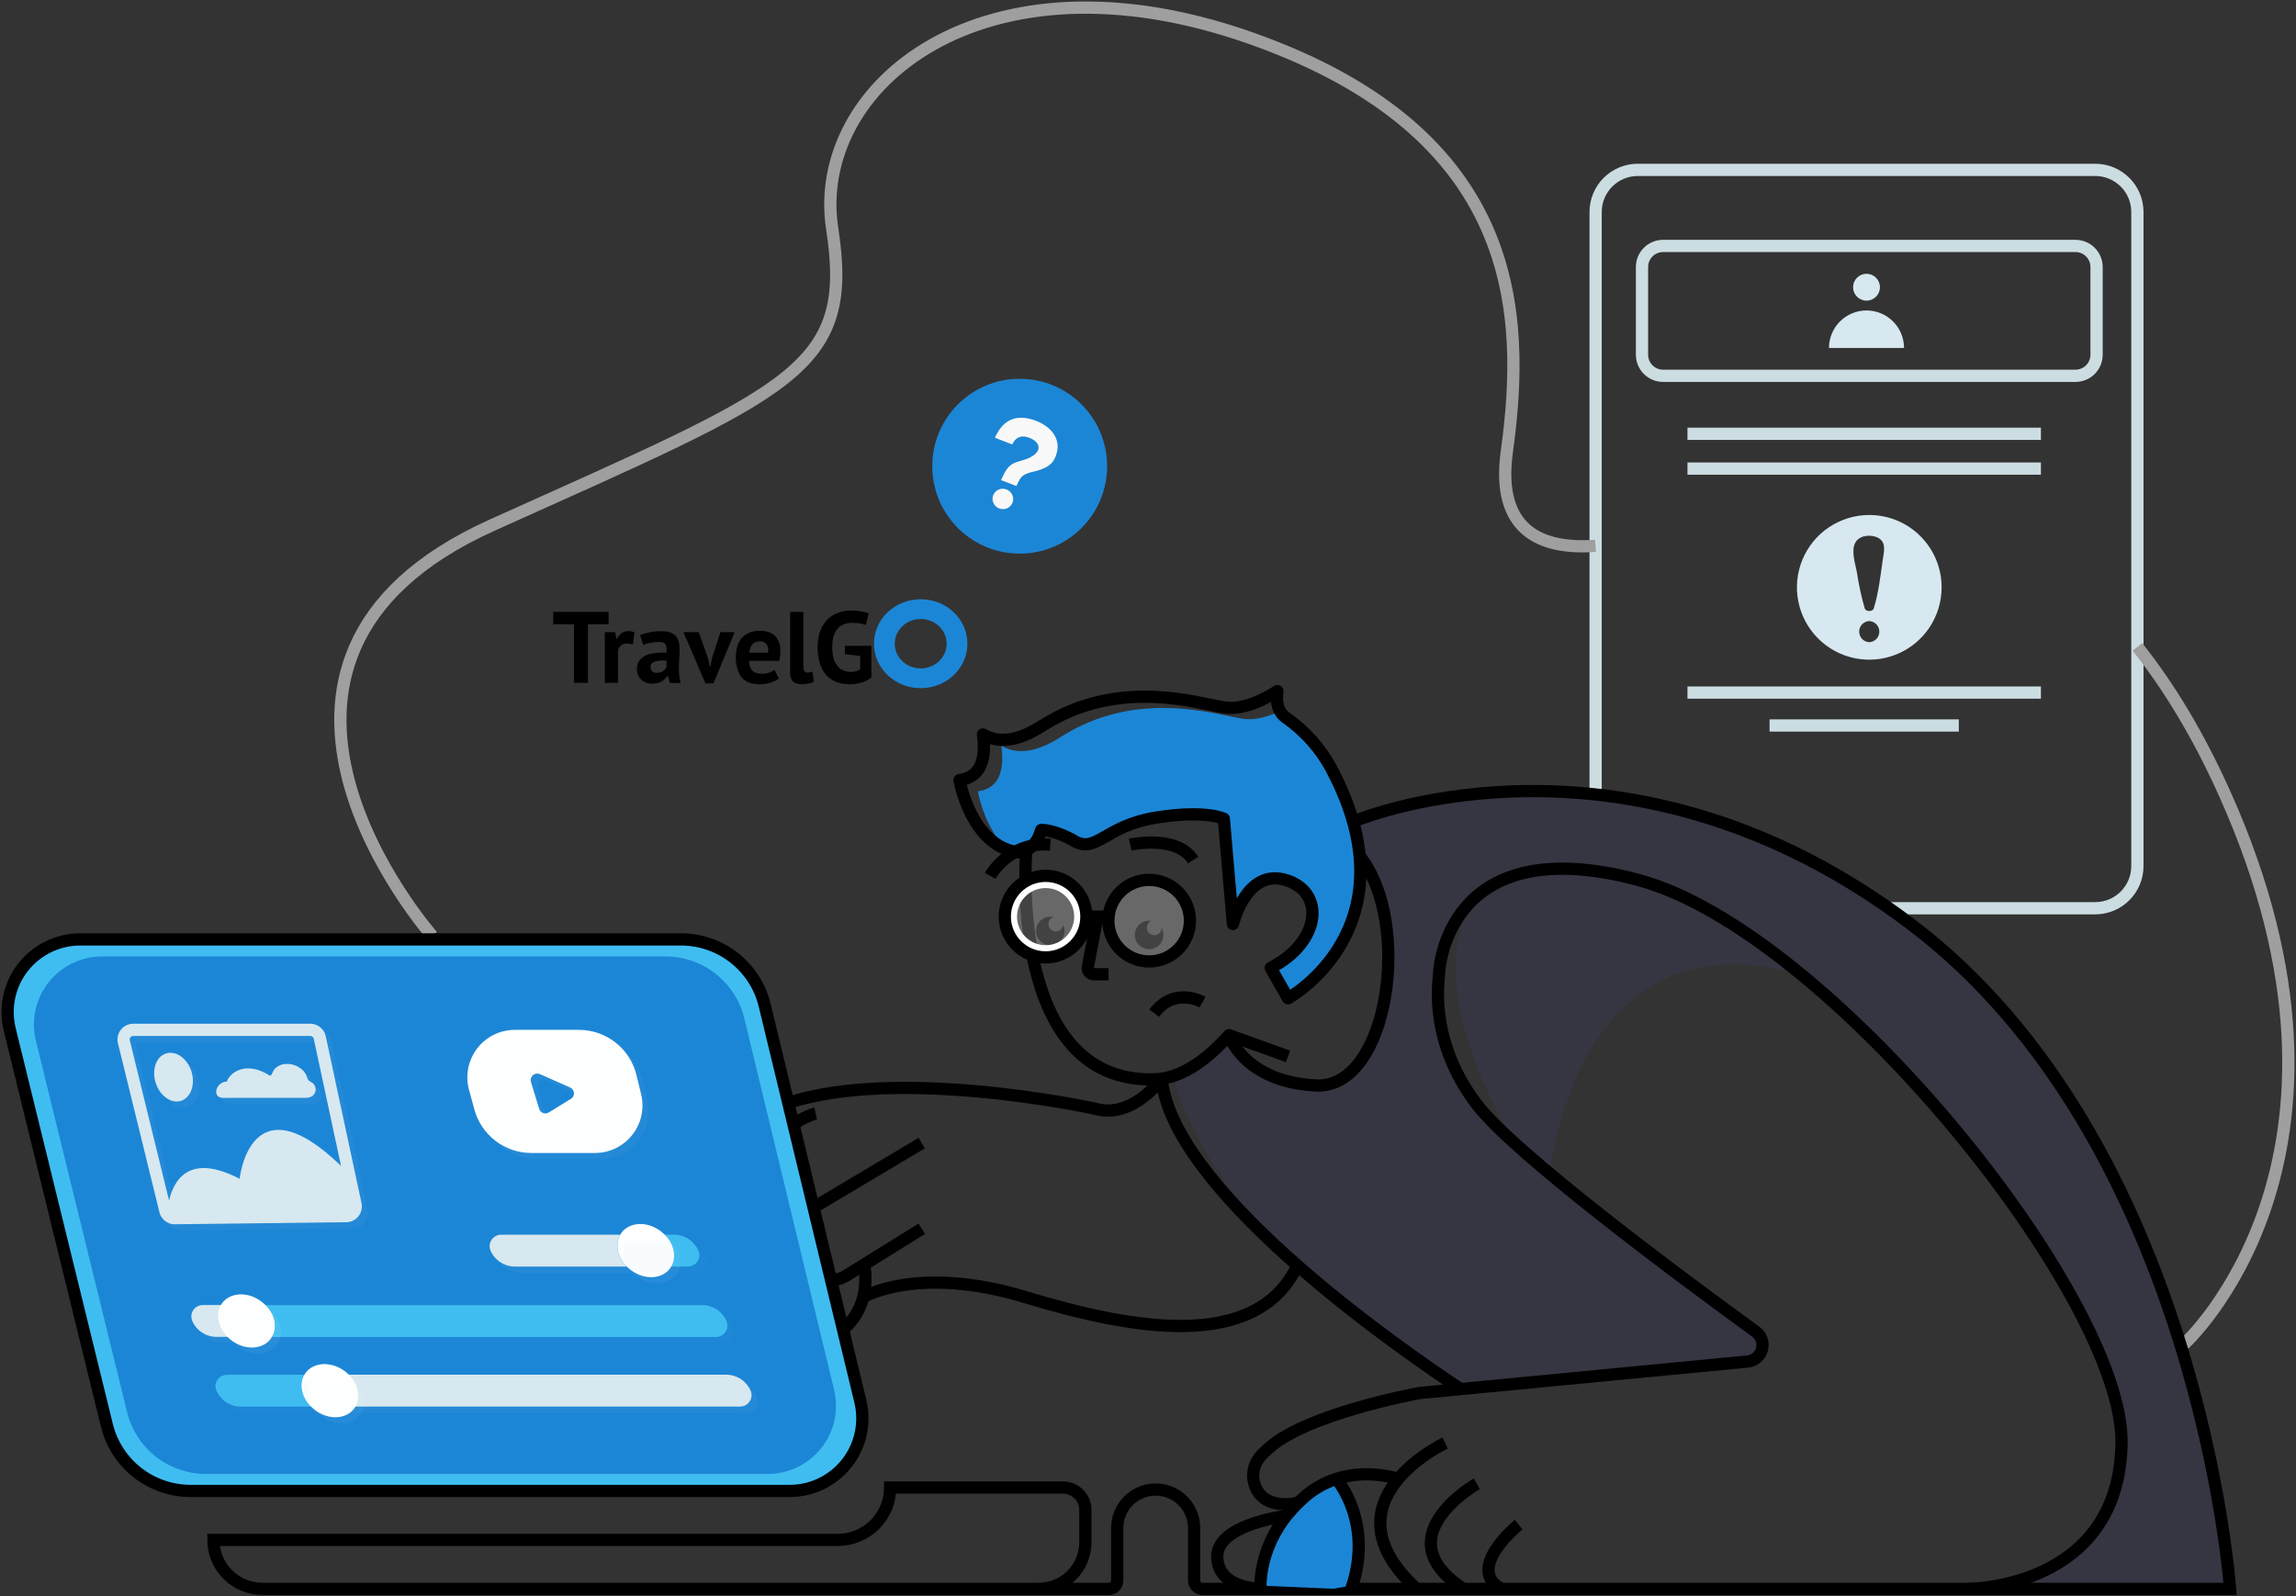 <svg width="906" height="630" viewBox="0 0 906 630" fill="none" xmlns="http://www.w3.org/2000/svg">
<rect x="0" y="0" width="906" height="630" fill="#333333" stroke="none"/>
<path fill-rule="evenodd" clip-rule="evenodd" d="M363.307 271.58C373.49 271.58 381.745 263.724 381.745 254.033C381.745 244.343 373.49 236.487 363.307 236.487C353.124 236.487 344.87 244.343 344.87 254.033C344.87 263.724 353.124 271.58 363.307 271.58ZM363.307 263.782C368.964 263.782 373.55 259.417 373.55 254.033C373.55 248.649 368.964 244.285 363.307 244.285C357.65 244.285 353.064 248.649 353.064 254.033C353.064 259.417 357.65 263.782 363.307 263.782Z" fill="#1C86D6"/>
<path d="M240.15 246.367H231.99V269.487H226.51V246.367H218.31V241.487H240.15V246.367ZM249.705 254.367C248.879 254.073 248.132 253.927 247.465 253.927C246.532 253.927 245.745 254.18 245.105 254.687C244.492 255.167 244.079 255.793 243.865 256.567V269.487H238.665V249.487H242.705L243.305 252.127H243.465C243.919 251.14 244.532 250.38 245.305 249.847C246.079 249.313 246.985 249.047 248.025 249.047C248.719 249.047 249.505 249.193 250.385 249.487L249.705 254.367ZM252.569 250.647C253.635 250.167 254.902 249.793 256.369 249.527C257.835 249.233 259.369 249.087 260.969 249.087C262.355 249.087 263.515 249.26 264.449 249.607C265.382 249.927 266.115 250.393 266.649 251.007C267.209 251.62 267.595 252.353 267.809 253.207C268.049 254.06 268.169 255.02 268.169 256.087C268.169 257.26 268.129 258.447 268.049 259.647C267.969 260.82 267.915 261.98 267.889 263.127C267.889 264.273 267.929 265.393 268.009 266.487C268.089 267.553 268.289 268.567 268.609 269.527H264.369L263.529 266.767H263.329C262.795 267.593 262.049 268.313 261.089 268.927C260.155 269.513 258.942 269.807 257.449 269.807C256.515 269.807 255.675 269.673 254.929 269.407C254.182 269.113 253.542 268.713 253.009 268.207C252.475 267.673 252.062 267.06 251.769 266.367C251.475 265.647 251.329 264.847 251.329 263.967C251.329 262.74 251.595 261.713 252.129 260.887C252.689 260.033 253.475 259.353 254.489 258.847C255.529 258.313 256.755 257.953 258.169 257.767C259.609 257.553 261.209 257.487 262.969 257.567C263.155 256.073 263.049 255.007 262.649 254.367C262.249 253.7 261.355 253.367 259.969 253.367C258.929 253.367 257.822 253.473 256.649 253.687C255.502 253.9 254.555 254.18 253.809 254.527L252.569 250.647ZM259.169 265.527C260.209 265.527 261.035 265.3 261.649 264.847C262.262 264.367 262.715 263.86 263.009 263.327V260.727C262.182 260.647 261.382 260.633 260.609 260.687C259.862 260.74 259.195 260.86 258.609 261.047C258.022 261.233 257.555 261.5 257.209 261.847C256.862 262.193 256.689 262.633 256.689 263.167C256.689 263.913 256.902 264.5 257.329 264.927C257.782 265.327 258.395 265.527 259.169 265.527ZM279.452 259.967L280.132 263.047H280.332L280.892 259.887L284.292 249.487H289.892L281.532 269.687H278.372L269.692 249.487H275.732L279.452 259.967ZM307.322 267.767C306.522 268.407 305.428 268.953 304.042 269.407C302.682 269.833 301.228 270.047 299.682 270.047C296.455 270.047 294.095 269.113 292.602 267.247C291.108 265.353 290.362 262.767 290.362 259.487C290.362 255.967 291.202 253.327 292.882 251.567C294.562 249.807 296.922 248.927 299.962 248.927C300.975 248.927 301.962 249.06 302.922 249.327C303.882 249.593 304.735 250.033 305.482 250.647C306.228 251.26 306.828 252.087 307.282 253.127C307.735 254.167 307.962 255.46 307.962 257.007C307.962 257.567 307.922 258.167 307.842 258.807C307.788 259.447 307.695 260.113 307.562 260.807H295.562C295.642 262.487 296.068 263.753 296.842 264.607C297.642 265.46 298.922 265.887 300.682 265.887C301.775 265.887 302.748 265.727 303.602 265.407C304.482 265.06 305.148 264.713 305.602 264.367L307.322 267.767ZM299.882 253.087C298.522 253.087 297.508 253.5 296.842 254.327C296.202 255.127 295.815 256.207 295.682 257.567H303.122C303.228 256.127 303.002 255.02 302.442 254.247C301.908 253.473 301.055 253.087 299.882 253.087ZM316.994 262.767C316.994 263.7 317.114 264.38 317.354 264.807C317.594 265.233 317.981 265.447 318.514 265.447C318.834 265.447 319.141 265.42 319.434 265.367C319.754 265.313 320.141 265.193 320.594 265.007L321.154 269.087C320.727 269.3 320.074 269.513 319.194 269.727C318.314 269.94 317.407 270.047 316.474 270.047C314.954 270.047 313.794 269.7 312.994 269.007C312.194 268.287 311.794 267.113 311.794 265.487V241.487H316.994V262.767ZM333.392 254.887H343.832V267.367C342.712 268.3 341.365 268.98 339.792 269.407C338.245 269.833 336.712 270.047 335.192 270.047C333.405 270.047 331.738 269.767 330.192 269.207C328.672 268.647 327.352 267.78 326.232 266.607C325.112 265.407 324.232 263.887 323.592 262.047C322.952 260.207 322.632 258.02 322.632 255.487C322.632 252.847 323.005 250.607 323.752 248.767C324.525 246.9 325.525 245.393 326.752 244.247C328.005 243.073 329.405 242.233 330.952 241.727C332.498 241.193 334.072 240.927 335.672 240.927C337.272 240.927 338.672 241.047 339.872 241.287C341.098 241.527 342.072 241.78 342.792 242.047L341.672 246.647C341.005 246.38 340.258 246.18 339.432 246.047C338.605 245.887 337.552 245.807 336.272 245.807C335.125 245.807 334.072 245.98 333.112 246.327C332.152 246.673 331.312 247.247 330.592 248.047C329.898 248.82 329.352 249.82 328.952 251.047C328.578 252.273 328.392 253.767 328.392 255.527C328.392 257.207 328.578 258.66 328.952 259.887C329.325 261.087 329.845 262.087 330.512 262.887C331.178 263.66 331.952 264.233 332.832 264.607C333.738 264.98 334.698 265.167 335.712 265.167C336.405 265.167 337.085 265.087 337.752 264.927C338.418 264.74 338.978 264.473 339.432 264.127V258.847L333.392 258.207V254.887Z" fill="black"/>
<path d="M826.772 67.039H646.272C637.082 67.039 629.632 74.489 629.632 83.679V341.789C629.632 350.979 637.082 358.429 646.272 358.429H826.772C835.962 358.429 843.412 350.979 843.412 341.789V83.679C843.412 74.489 835.962 67.039 826.772 67.039Z" stroke="#CCDDE2" stroke-width="4.83" stroke-miterlimit="10"/>
<path d="M818.984 97.059H656.254C651.659 97.059 647.934 100.784 647.934 105.379V139.989C647.934 144.584 651.659 148.309 656.254 148.309H818.984C823.579 148.309 827.304 144.584 827.304 139.989V105.379C827.304 100.784 823.579 97.059 818.984 97.059Z" stroke="#CCDDE2" stroke-width="4.83" stroke-miterlimit="10"/>
<path d="M736.523 118.649C739.45 118.649 741.823 116.276 741.823 113.349C741.823 110.422 739.45 108.049 736.523 108.049C733.596 108.049 731.223 110.422 731.223 113.349C731.223 116.276 733.596 118.649 736.523 118.649Z" fill="#D7E8F0"/>
<path d="M721.714 137.329C721.714 133.401 723.275 129.634 726.052 126.857C728.83 124.079 732.597 122.519 736.524 122.519C740.452 122.519 744.219 124.079 746.997 126.857C749.774 129.634 751.334 133.401 751.334 137.329H721.714Z" fill="#D7E8F0"/>
<path d="M737.602 203.24C731.956 203.242 726.437 204.917 721.743 208.055C717.05 211.193 713.392 215.653 711.232 220.87C709.073 226.087 708.51 231.827 709.613 237.365C710.716 242.902 713.435 247.988 717.428 251.98C721.421 255.972 726.509 258.691 732.047 259.792C737.585 260.893 743.325 260.326 748.541 258.164C753.757 256.003 758.216 252.344 761.352 247.649C764.489 242.954 766.162 237.435 766.162 231.789C766.162 228.039 765.424 224.326 763.989 220.862C762.554 217.397 760.45 214.248 757.798 211.597C755.145 208.946 751.997 206.843 748.532 205.409C745.067 203.975 741.352 203.238 737.602 203.24ZM737.602 253.449C736.53 253.396 735.52 252.933 734.779 252.156C734.039 251.379 733.628 250.347 733.628 249.274C733.628 248.2 734.039 247.168 734.779 246.391C735.52 245.614 736.53 245.151 737.602 245.099C738.674 245.151 739.685 245.614 740.425 246.391C741.165 247.168 741.579 248.2 741.579 249.274C741.579 250.347 741.165 251.379 740.425 252.156C739.685 252.933 738.674 253.396 737.602 253.449ZM742.873 221.339C741.993 227.529 741.253 234.03 739.403 240.05C738.963 241.5 736.243 241.5 735.803 240.05C734.5 235.524 733.498 230.916 732.803 226.259C732.233 222.869 730.253 217.379 732.143 214.089C733.813 211.089 738.513 210.789 741.243 212.329C744.593 214.219 743.273 218.259 742.873 221.339Z" fill="#D7E8F0"/>
<path d="M665.875 171.189H805.346" stroke="#CCDDE2" stroke-width="4.83" stroke-miterlimit="10"/>
<path d="M665.875 184.919H805.346" stroke="#CCDDE2" stroke-width="4.83" stroke-miterlimit="10"/>
<path d="M665.875 273.319H805.346" stroke="#CCDDE2" stroke-width="4.83" stroke-miterlimit="10"/>
<path d="M698.266 286.309H772.946" stroke="#CCDDE2" stroke-width="4.83" stroke-miterlimit="10"/>
<path d="M843.425 255.299C855.725 270.759 867.425 289.919 878.005 313.529C942.425 457.389 861.905 530.399 861.905 530.399" stroke="#9F9F9F" stroke-width="4.83" stroke-miterlimit="10"/>
<path d="M170.575 369.369C170.575 369.369 74.986 260.939 194.185 207.249C313.385 153.559 336.985 146.099 328.385 90.249C319.785 34.399 387.385 -22.471 493.695 15.11C600.005 52.69 602.135 123.509 594.595 178.259C590.315 209.469 608.025 216.969 629.595 215.399" stroke="#9F9F9F" stroke-width="4.83" stroke-miterlimit="10"/>
<path d="M836.684 577.189C836.442 583.175 834.892 589.035 832.144 594.359C832.036 594.624 831.909 594.881 831.764 595.129C826.944 603.788 820.201 611.226 812.054 616.869L811.764 617.069C804.41 621.988 796.138 625.373 787.444 627.019C787.444 627.099 787.444 627.019 787.444 627.019H879.984C879.984 627.019 867.604 450.469 753.824 364.569C643.714 281.449 540.624 321.509 534.084 324.189C536.11 329.909 537.016 335.966 536.754 342.029C536.754 342.029 545.034 346.339 546.414 361.769C547.794 377.199 550.674 420.099 522.984 428.179C522.984 428.179 498.124 427.569 491.554 418.029C484.984 408.489 483.404 410.429 480.824 412.849C478.824 414.679 466.754 421.219 461.184 424.219C461.888 424.253 462.587 424.35 463.274 424.509C463.274 424.509 466.464 451.429 505.494 493.619C506.817 495.012 508.065 496.474 509.234 497.999C515.128 503.152 521.751 508.412 529.104 513.779L573.644 546.369C574.649 547.224 575.841 547.83 577.124 548.139C579.616 548.767 582.221 548.791 584.724 548.209C589.904 547.209 625.274 543.599 648.164 541.319C648.684 541.319 649.234 541.219 649.744 541.159L652.744 540.869C653.224 540.869 653.744 540.769 654.164 540.739L656.864 540.479C658.184 540.349 659.374 540.219 660.474 540.129L663.474 539.839C666.124 539.579 667.694 539.419 667.824 539.419C673.277 539.264 678.713 538.736 684.094 537.839C689.244 536.839 693.944 535.229 695.164 532.559C695.395 531.996 695.481 531.384 695.414 530.779C695.138 529.08 694.429 527.482 693.354 526.139C688.654 519.829 677.734 514.419 676.934 514.029C676.912 514.021 676.887 514.021 676.864 514.029L676.644 513.869L611.644 463.369H611.574C611.574 463.369 621.364 358.929 710.574 384.629C710.574 384.629 710.994 384.919 711.764 385.559C715.244 388.239 726.194 397.119 742.294 413.709C742.714 414.159 743.164 414.609 743.614 415.089C745.324 416.829 747.004 418.639 748.674 420.409C759.974 432.489 773.344 447.879 788.094 467.069L788.194 467.169C805.094 489.169 817.274 509.329 825.194 527.169V527.229C833.764 546.619 837.374 563.229 836.664 576.479C836.687 576.715 836.693 576.952 836.684 577.189ZM567.614 397.679C564.974 367.249 579.784 356.229 580.614 355.619C559.554 393.719 598.614 452.119 599.984 454.379C598.864 453.439 570.254 428.099 567.614 397.679Z" fill="#353642"/>
<path d="M511.673 391.709C510.577 392.515 509.435 393.256 508.253 393.929L501.393 381.929C517.213 373.839 521.653 359.579 514.693 351.749C512.747 349.607 510.238 348.055 507.453 347.269C500.453 345.149 495.603 348.269 492.313 352.459C489.628 356.101 487.659 360.221 486.513 364.599L483.173 326.079L482.913 323.079C482.913 323.079 475.633 319.469 455.913 322.689C436.193 325.909 432.563 336.799 424.093 331.969C415.623 327.139 410.823 327.529 410.823 327.529C408.413 336.379 401.963 336.379 401.963 336.379C400.435 336.195 398.934 335.829 397.493 335.289C388.343 326.879 385.863 312.289 385.863 312.289C395.463 311.099 396.203 301.859 395.103 294.289C400.423 297.449 407.923 297.669 418.453 290.909C448.663 271.589 479.643 282.049 490.533 283.659C495.393 284.369 500.713 282.659 505.123 280.659C505.693 281.68 506.486 282.558 507.443 283.229C514.794 288.35 520.857 295.107 525.153 302.969C553.503 355.959 522.423 384.099 511.673 391.709Z" fill="#1C86D6"/>
<path d="M398.503 627.039H409.903C414.778 627.034 419.453 625.094 422.901 621.647C426.348 618.199 428.287 613.525 428.293 608.649V595.889C428.293 594.726 428.064 593.574 427.618 592.5C427.173 591.425 426.52 590.449 425.697 589.627C424.874 588.805 423.897 588.154 422.823 587.71C421.748 587.265 420.596 587.038 419.433 587.039H351.253C351.255 589.755 350.722 592.445 349.684 594.954C348.645 597.464 347.122 599.744 345.201 601.664C343.28 603.584 340.999 605.106 338.489 606.144C335.979 607.181 333.289 607.713 330.573 607.709H84.203C84.205 612.835 86.243 617.75 89.867 621.374C93.492 624.999 98.407 627.036 103.533 627.039H437.533C437.969 627.04 438.401 626.955 438.805 626.789C439.208 626.622 439.575 626.378 439.883 626.069C440.192 625.761 440.436 625.394 440.603 624.991C440.769 624.588 440.854 624.155 440.853 623.719V603.009C440.853 598.985 442.451 595.127 445.296 592.282C448.141 589.437 451.999 587.839 456.023 587.839C460.046 587.839 463.905 589.437 466.75 592.282C469.594 595.127 471.193 598.985 471.193 603.009V623.719C471.191 624.154 471.276 624.586 471.442 624.989C471.608 625.391 471.851 625.757 472.159 626.066C472.466 626.374 472.831 626.619 473.234 626.786C473.636 626.953 474.067 627.039 474.503 627.039H879.983C879.983 627.039 867.603 450.449 753.823 364.559C643.713 281.439 540.623 321.499 534.083 324.179L533.763 324.299" stroke="black" stroke-width="4.83" stroke-miterlimit="10"/>
<path d="M420.076 367.399C420.072 368.509 419.739 369.594 419.119 370.515C418.5 371.436 417.621 372.154 416.595 372.576C415.568 372.999 414.439 373.108 413.351 372.889C412.262 372.671 411.262 372.135 410.478 371.35C409.694 370.564 409.16 369.563 408.943 368.474C408.727 367.385 408.838 366.257 409.262 365.231C409.687 364.205 410.406 363.328 411.328 362.71C412.25 362.092 413.335 361.761 414.446 361.759C414.88 361.761 415.313 361.815 415.736 361.919C415.153 362.103 414.645 362.468 414.285 362.961C413.926 363.454 413.733 364.049 413.736 364.659C413.733 365.042 413.806 365.422 413.95 365.777C414.095 366.131 414.308 366.454 414.577 366.726C414.847 366.998 415.167 367.215 415.52 367.363C415.874 367.511 416.253 367.588 416.636 367.589C417.336 367.575 418.009 367.317 418.539 366.858C419.069 366.4 419.421 365.77 419.536 365.079C419.88 365.805 420.064 366.596 420.076 367.399Z" fill="black"/>
<path d="M459.085 368.969C459.087 370.085 458.758 371.177 458.14 372.106C457.521 373.034 456.641 373.759 455.611 374.187C454.58 374.616 453.446 374.729 452.351 374.512C451.256 374.296 450.251 373.759 449.461 372.971C448.671 372.183 448.133 371.178 447.914 370.083C447.696 368.989 447.807 367.854 448.234 366.823C448.66 365.792 449.383 364.911 450.311 364.291C451.239 363.67 452.329 363.339 453.445 363.339C453.715 363.337 453.983 363.368 454.245 363.429C453.746 363.659 453.324 364.027 453.028 364.49C452.732 364.952 452.575 365.49 452.575 366.039C452.541 366.808 452.813 367.56 453.333 368.128C453.852 368.696 454.576 369.035 455.345 369.069C456.114 369.104 456.866 368.831 457.434 368.312C458.002 367.792 458.341 367.068 458.375 366.299C458.837 367.114 459.081 368.033 459.085 368.969Z" fill="black"/>
<path d="M504.076 272.74C503.426 277.12 504.236 280.96 507.456 283.24C514.807 288.361 520.869 295.117 525.166 302.979C558.986 366.169 508.255 393.979 508.255 393.979L501.396 381.979C521.146 371.899 523.166 352.159 507.456 347.319C491.746 342.479 486.516 364.649 486.516 364.649L482.916 323.099C482.916 323.099 475.635 319.489 455.915 322.709C436.195 325.929 432.565 336.82 424.095 331.99C415.625 327.16 410.826 327.549 410.826 327.549C408.416 336.399 401.965 336.399 401.965 336.399C383.065 333.989 378.625 307.839 378.625 307.839C388.215 306.639 388.956 297.399 387.866 289.839C393.176 292.999 400.685 293.229 411.215 286.459C441.425 267.139 472.406 277.609 483.286 279.219C490.806 280.309 499.436 275.71 504.076 272.74Z" stroke="black" stroke-width="4.83" stroke-linecap="round" stroke-linejoin="round"/>
<path d="M521.516 586.099L528.986 583.099L534.586 598.209L533.706 625.629L526.136 626.999L497.406 625.759C497.406 625.759 499.406 609.039 505.516 601.089C511.626 593.139 521.516 586.099 521.516 586.099Z" fill="#1C86D6"/>
<path d="M390.703 345.639C390.703 345.639 398.353 331.909 414.453 333.339" stroke="black" stroke-width="4.83" stroke-miterlimit="10"/>
<path d="M445.984 333.339C445.984 333.339 464.384 329.209 470.824 339.439" stroke="black" stroke-width="4.83" stroke-miterlimit="10"/>
<path d="M474.495 395.499C474.495 395.499 463.495 389.129 455.445 399.839" stroke="black" stroke-width="4.83" stroke-miterlimit="10"/>
<path d="M404.983 335.539C404.983 335.539 397.153 427.649 455.543 425.949C465.543 425.659 475.484 419.089 484.984 408.519" stroke="black" stroke-width="4.83" stroke-miterlimit="10"/>
<path d="M508.254 416.899L484.984 408.519C484.984 408.519 490.754 426.959 519.334 428.369C547.914 429.779 557.504 364.189 536.504 337.799" stroke="black" stroke-width="4.83" stroke-linejoin="round"/>
<path d="M599.233 601.679C599.233 601.679 577.903 618.989 592.393 627.039" stroke="black" stroke-width="4.83" stroke-miterlimit="10"/>
<path d="M582.736 585.569C582.736 585.569 545.736 606.509 577.506 627.039" stroke="black" stroke-width="4.83" stroke-miterlimit="10"/>
<path d="M570.256 569.469C570.256 569.469 521.146 592.469 558.986 627.039" stroke="black" stroke-width="4.83" stroke-miterlimit="10"/>
<path d="M776.775 627.039C776.775 627.039 836.355 627.039 837.155 569.469C837.955 511.899 721.625 367.339 646.345 347.229C571.065 327.119 567.835 382.229 567.835 384.489C567.835 386.749 563.415 410.489 582.735 435.819C597.655 455.399 663.555 504.279 692.795 525.519C693.869 526.301 694.68 527.39 695.12 528.644C695.559 529.897 695.607 531.254 695.256 532.535C694.906 533.816 694.173 534.96 693.157 535.815C692.14 536.669 690.887 537.194 689.565 537.319L560.245 549.739H560.165C558.945 549.959 513.305 558.379 499.405 572.679C499.405 572.679 491.615 578.449 495.645 587.309C499.675 596.169 512.055 593.249 512.395 592.919" stroke="black" stroke-width="4.83" stroke-miterlimit="10"/>
<path opacity="0.26" d="M453.455 379.43C462.347 379.43 469.555 372.221 469.555 363.329C469.555 354.437 462.347 347.229 453.455 347.229C444.563 347.229 437.355 354.437 437.355 363.329C437.355 372.221 444.563 379.43 453.455 379.43Z" fill="white"/>
<path opacity="0.26" d="M412.596 377.839C421.487 377.839 428.696 370.631 428.696 361.739C428.696 352.847 421.487 345.639 412.596 345.639C403.704 345.639 396.496 352.847 396.496 361.739C396.496 370.631 403.704 377.839 412.596 377.839Z" fill="white"/>
<path d="M551.762 583.559C546.102 581.979 536.852 580.559 527.322 583.619C522.662 585.12 518.362 587.568 514.692 590.809C513.892 591.509 513.122 592.219 512.382 592.929C510.787 594.493 509.281 596.145 507.872 597.879C507.687 598.108 507.423 598.261 507.132 598.309C503.582 598.799 480.212 602.499 480.332 614.309C480.442 624.919 492.062 626.659 496.062 626.939C496.227 626.954 496.393 626.935 496.55 626.883C496.708 626.83 496.852 626.746 496.975 626.635C497.098 626.525 497.197 626.389 497.265 626.239C497.334 626.088 497.37 625.924 497.372 625.759C497.372 621.979 498.232 610.129 507.582 598.209" stroke="black" stroke-width="4.83" stroke-miterlimit="10"/>
<path d="M341.204 500.209C343.944 522.299 326.774 532.289 308.004 533.769" stroke="black" stroke-width="4.83" stroke-miterlimit="10"/>
<path d="M280.723 529.159C273.566 525.293 267.769 519.321 264.117 512.053C260.464 504.784 259.133 496.569 260.303 488.519C263.303 467.269 281.303 450.969 298.923 440.629C335.923 418.919 419.303 434.629 433.313 437.829C444.053 440.289 453.033 431.889 456.673 427.829C456.828 427.657 457.028 427.532 457.251 427.471C457.474 427.409 457.71 427.413 457.931 427.481C458.152 427.55 458.349 427.68 458.498 427.857C458.647 428.034 458.743 428.249 458.773 428.479C466.463 473.479 555.773 534.559 576.433 548.229" stroke="black" stroke-width="4.83" stroke-miterlimit="10"/>
<path d="M363.734 484.929L334.164 503.279C332.402 504.376 330.429 505.092 328.374 505.38C326.318 505.668 324.225 505.522 322.229 504.951C320.233 504.379 318.379 503.396 316.787 502.065C315.194 500.733 313.899 499.082 312.984 497.219C311.335 493.872 311.008 490.027 312.068 486.45C313.128 482.873 315.498 479.826 318.704 477.919L363.704 451.109" stroke="black" stroke-width="4.83" stroke-miterlimit="10"/>
<path d="M453.455 379.43C462.347 379.43 469.555 372.221 469.555 363.329C469.555 354.437 462.347 347.229 453.455 347.229C444.563 347.229 437.355 354.437 437.355 363.329C437.355 372.221 444.563 379.43 453.455 379.43Z" stroke="black" stroke-width="4.83" stroke-miterlimit="10"/>
<path d="M412.596 375.429C420.157 375.429 426.286 369.3 426.286 361.739C426.286 354.178 420.157 348.049 412.596 348.049C405.035 348.049 398.906 354.178 398.906 361.739C398.906 369.3 405.035 375.429 412.596 375.429Z" stroke="white" stroke-width="4.83" stroke-miterlimit="10"/>
<path d="M412.596 377.839C421.487 377.839 428.696 370.631 428.696 361.739C428.696 352.847 421.487 345.639 412.596 345.639C403.704 345.639 396.496 352.847 396.496 361.739C396.496 370.631 403.704 377.839 412.596 377.839Z" stroke="black" stroke-width="4.83" stroke-miterlimit="10"/>
<path d="M437.435 361.74H428.695" stroke="black" stroke-width="4.83" stroke-miterlimit="10"/>
<path d="M437.434 384.49H431.674C431.312 384.49 430.954 384.41 430.626 384.256C430.298 384.102 430.008 383.878 429.777 383.599C429.545 383.32 429.379 382.994 429.288 382.643C429.198 382.292 429.186 381.925 429.254 381.569L433.064 361.74" stroke="black" stroke-width="4.83" stroke-miterlimit="10"/>
<path d="M321.866 439.439C321.866 439.439 301.336 443.869 294.096 474.869C289.696 493.689 283.656 517.699 279.596 533.659C279.075 535.706 279.029 537.845 279.46 539.913C279.892 541.981 280.79 543.923 282.087 545.591C283.383 547.259 285.044 548.609 286.941 549.537C288.839 550.466 290.923 550.949 293.036 550.949C296.19 550.949 299.25 549.875 301.712 547.902C304.173 545.93 305.889 543.177 306.576 540.099L315.166 501.559" stroke="black" stroke-width="4.83" stroke-miterlimit="10"/>
<path d="M340.632 511.899C340.632 511.899 362.182 499.019 404.632 511.899C447.082 524.779 495.882 533.519 511.982 499.359" stroke="black" stroke-width="4.83" stroke-miterlimit="10"/>
<path d="M527.336 583.619C527.336 583.619 542.336 600.739 533.216 627.039" stroke="black" stroke-width="4.83" stroke-miterlimit="10"/>
<path d="M31.666 370.73H268.665C276.299 370.72 283.714 373.279 289.716 377.995C295.718 382.712 299.959 389.311 301.755 396.73L339.485 552.99C340.503 557.206 340.551 561.599 339.626 565.836C338.701 570.074 336.826 574.046 334.143 577.454C331.459 580.862 328.038 583.618 324.136 585.512C320.234 587.406 315.953 588.389 311.615 588.389H75.225C67.606 588.396 60.205 585.845 54.21 581.143C48.216 576.441 43.974 569.861 42.166 562.46L3.825 406.23C2.79 402.009 2.728 397.608 3.643 393.36C4.559 389.112 6.428 385.126 9.11 381.707C11.792 378.287 15.216 375.523 19.123 373.621C23.031 371.719 27.32 370.731 31.666 370.73Z" fill="#3FBDF1"/>
<path d="M40.296 377.449H262.655C269.819 377.458 276.771 379.87 282.401 384.3C288.03 388.729 292.011 394.92 293.705 401.88L329.125 548.469C330.082 552.424 330.128 556.545 329.261 560.521C328.393 564.497 326.635 568.223 324.118 571.42C321.602 574.618 318.392 577.202 314.731 578.979C311.071 580.756 307.055 581.68 302.985 581.68H81.165C74.024 581.665 67.094 579.26 61.476 574.852C55.858 570.443 51.877 564.282 50.166 557.349L14.166 410.75C13.194 406.789 13.135 402.659 13.995 398.672C14.854 394.686 16.609 390.948 19.126 387.74C21.643 384.532 24.858 381.937 28.525 380.154C32.193 378.372 36.218 377.446 40.296 377.449Z" fill="#1C86D6"/>
<path d="M31.666 370.73H268.665C276.299 370.72 283.714 373.279 289.716 377.995C295.718 382.712 299.959 389.311 301.755 396.73L339.485 552.99C340.503 557.206 340.551 561.599 339.626 565.836C338.701 570.074 336.826 574.046 334.143 577.454C331.459 580.862 328.038 583.618 324.136 585.512C320.234 587.406 315.953 588.389 311.615 588.389H75.225C67.606 588.396 60.205 585.845 54.21 581.143C48.216 576.441 43.974 569.861 42.166 562.46L3.825 406.23C2.79 402.009 2.728 397.608 3.643 393.36C4.559 389.112 6.428 385.126 9.11 381.707C11.792 378.287 15.216 375.523 19.123 373.621C23.031 371.719 27.32 370.731 31.666 370.73Z" stroke="black" stroke-width="4.83" stroke-miterlimit="10"/>
<path d="M142.663 474.809L128.533 408.939C128.24 407.546 127.477 406.296 126.372 405.399C125.267 404.501 123.887 404.011 122.463 404.009H52.544C51.603 404.012 50.675 404.228 49.831 404.642C48.986 405.056 48.247 405.656 47.669 406.398C47.091 407.14 46.689 408.004 46.494 408.924C46.299 409.844 46.316 410.797 46.544 411.709L62.893 478.349C63.096 479.278 63.529 480.141 64.153 480.859C64.713 481.571 65.427 482.146 66.241 482.543C67.055 482.94 67.948 483.147 68.853 483.149H68.983L136.653 482.349C137.567 482.336 138.466 482.121 139.287 481.72C140.108 481.319 140.831 480.742 141.403 480.029C141.986 479.306 142.401 478.463 142.619 477.561C142.837 476.658 142.852 475.718 142.663 474.809ZM51.214 410.529C51.163 410.332 51.158 410.126 51.2 409.926C51.241 409.727 51.328 409.54 51.454 409.379C51.582 409.212 51.747 409.076 51.936 408.983C52.125 408.889 52.333 408.84 52.544 408.839H122.463C122.778 408.838 123.084 408.945 123.328 409.144C123.573 409.343 123.741 409.62 123.803 409.929L134.563 460.099C98.633 425.409 94.563 465.209 94.563 465.209C74.283 454.649 68.423 466.209 66.723 473.819L51.214 410.529Z" fill="#D7E8F0"/>
<path d="M71.403 434.439C75.303 433.229 77.153 428.059 75.553 422.889C73.954 417.719 69.484 414.519 65.553 415.729C61.623 416.939 59.803 422.109 61.413 427.269C63.023 432.429 67.513 435.649 71.403 434.439Z" fill="#D7E8F0"/>
<path d="M88.524 433.259H111.464C114.314 433.259 117.174 433.259 120.024 433.259H120.434C121.237 433.281 122.035 433.131 122.774 432.819C123.286 432.566 123.72 432.182 124.034 431.706C124.347 431.229 124.529 430.677 124.559 430.107C124.59 429.537 124.468 428.97 124.207 428.462C123.946 427.955 123.555 427.526 123.074 427.219C122.536 426.974 122.045 426.636 121.624 426.219C121.346 425.78 121.156 425.291 121.064 424.779C120.535 423.332 119.511 422.117 118.174 421.349C117.202 420.695 116.107 420.244 114.956 420.022C113.805 419.8 112.621 419.814 111.474 420.06C110.344 420.346 109.308 420.925 108.474 421.74C107.764 422.44 107.624 423.379 107.074 424.159C106.714 424.669 106.484 424.509 105.994 424.229C105.504 423.949 105.234 423.739 104.834 423.539C104.045 423.117 103.226 422.753 102.384 422.449C100.669 421.814 98.84 421.545 97.014 421.659C93.804 421.909 90.604 423.819 89.484 426.839C88.475 426.853 87.504 427.226 86.745 427.891C85.986 428.556 85.49 429.471 85.344 430.469C85.278 430.854 85.303 431.25 85.418 431.623C85.533 431.997 85.733 432.339 86.004 432.62C86.734 433.144 87.634 433.371 88.524 433.259Z" fill="#D7E8F0"/>
<path d="M252.984 431.839L251.144 424.269C249.91 419.18 247 414.654 242.883 411.418C238.766 408.182 233.68 406.425 228.444 406.429H203.174C200.291 406.426 197.446 407.088 194.86 408.364C192.275 409.64 190.019 411.495 188.267 413.786C186.516 416.076 185.317 418.739 184.763 421.569C184.209 424.398 184.315 427.317 185.074 430.099L187.164 437.789C188.499 442.737 191.428 447.106 195.497 450.221C199.566 453.336 204.549 455.022 209.674 455.019H234.794C237.631 455.017 240.431 454.37 242.982 453.128C245.533 451.885 247.768 450.08 249.52 447.848C251.272 445.616 252.494 443.015 253.094 440.242C253.694 437.469 253.656 434.596 252.984 431.839ZM225.194 433.709L216.564 439.019C216.231 439.23 215.854 439.362 215.463 439.403C215.071 439.444 214.675 439.394 214.306 439.256C213.937 439.119 213.604 438.897 213.335 438.61C213.066 438.322 212.867 437.976 212.754 437.599L209.504 426.979C209.367 426.508 209.368 426.007 209.504 425.536C209.641 425.065 209.909 424.642 210.277 424.318C210.645 423.993 211.097 423.779 211.582 423.701C212.066 423.624 212.563 423.685 213.014 423.879L224.984 429.169C225.412 429.362 225.779 429.668 226.044 430.055C226.31 430.442 226.464 430.894 226.49 431.363C226.516 431.832 226.412 432.298 226.191 432.712C225.969 433.126 225.638 433.471 225.234 433.709H225.194Z" fill="white"/>
<path d="M247.345 499.839H203.135C201.111 499.836 199.132 499.244 197.438 498.136C195.744 497.028 194.409 495.452 193.595 493.599C193.343 493.029 193.207 492.413 193.195 491.789C193.205 490.583 193.691 489.431 194.547 488.581C195.403 487.731 196.559 487.253 197.765 487.25H244.765C242.555 490.99 243.675 496.159 247.345 499.839Z" fill="#D7E8F0"/>
<path d="M275.983 495.299C275.98 496.503 275.501 497.657 274.65 498.508C273.799 499.359 272.646 499.837 271.443 499.839H247.343C243.673 496.159 242.553 490.99 244.763 487.25H265.983C268.003 487.251 269.98 487.837 271.674 488.94C273.367 490.042 274.704 491.612 275.523 493.459C275.8 494.035 275.956 494.661 275.983 495.299Z" fill="#3FBDF1"/>
<path d="M264.873 499.839C264.748 500.08 264.604 500.311 264.443 500.529C261.283 504.839 254.443 505.239 249.133 501.359C248.498 500.899 247.9 500.391 247.343 499.839C243.673 496.159 242.553 490.989 244.763 487.249C244.887 487.011 245.03 486.784 245.193 486.569C248.323 482.229 255.193 481.849 260.473 485.699C261.113 486.171 261.718 486.689 262.283 487.249C265.983 490.929 267.053 496.099 264.873 499.839Z" fill="white"/>
<path d="M287.053 523.099C287.042 524.305 286.556 525.458 285.701 526.308C284.845 527.158 283.689 527.636 282.483 527.639H107.263C109.503 523.879 108.383 518.729 104.703 515.059H277.113C279.135 515.058 281.113 515.647 282.806 516.754C284.499 517.86 285.832 519.436 286.643 521.289C286.902 521.858 287.041 522.474 287.053 523.099Z" fill="#3FBDF1"/>
<path d="M107.266 527.589H85.436C83.415 527.59 81.437 527.003 79.744 525.9C78.05 524.798 76.713 523.227 75.896 521.379C75.639 520.8 75.502 520.173 75.496 519.539C75.494 518.943 75.611 518.353 75.839 517.802C76.067 517.251 76.401 516.751 76.823 516.33C77.245 515.908 77.746 515.575 78.298 515.348C78.849 515.122 79.44 515.007 80.036 515.009H104.706C108.386 518.679 109.506 523.829 107.266 527.589Z" fill="#D7E8F0"/>
<path d="M107.263 527.589C107.161 527.835 107.026 528.067 106.863 528.279C103.733 532.619 96.863 532.989 91.573 529.139C90.936 528.667 90.335 528.149 89.773 527.589C86.123 523.909 85.003 518.769 87.183 515.009C87.305 514.766 87.449 514.535 87.613 514.319C90.773 510.009 97.613 509.609 102.923 513.479C103.557 513.94 104.152 514.452 104.703 515.009C108.383 518.679 109.503 523.829 107.263 527.589Z" fill="white"/>
<path d="M122.724 555.099H94.984C92.964 555.097 90.987 554.51 89.294 553.407C87.601 552.305 86.264 550.736 85.444 548.889C85.169 548.331 85.012 547.721 84.984 547.099C84.987 545.891 85.468 544.733 86.323 543.878C87.177 543.023 88.335 542.542 89.544 542.539H120.114C117.984 546.319 119.074 551.459 122.724 555.099Z" fill="#3FBDF1"/>
<path d="M296.564 550.629C296.548 551.829 296.057 552.973 295.198 553.811C294.339 554.649 293.182 555.112 291.983 555.099H122.724C119.074 551.419 117.954 546.279 120.134 542.519H286.624C288.646 542.518 290.623 543.107 292.316 544.214C294.009 545.32 295.343 546.896 296.154 548.749C296.418 549.341 296.558 549.981 296.564 550.629Z" fill="#D7E8F0"/>
<path d="M140.244 555.099C140.122 555.341 139.977 555.573 139.813 555.789C136.683 560.129 129.813 560.498 124.533 556.648C123.892 556.177 123.288 555.659 122.724 555.099C119.074 551.419 117.954 546.278 120.134 542.518C120.259 542.278 120.402 542.047 120.563 541.828C123.723 537.518 130.564 537.139 135.874 540.989C136.509 541.447 137.105 541.959 137.654 542.518C141.334 546.228 142.454 551.399 140.244 555.099Z" fill="white"/>
<g opacity="0.21">
<path opacity="0.21" d="M145.082 477.219L130.982 411.349C130.69 409.956 129.927 408.706 128.822 407.81C127.716 406.914 126.335 406.426 124.912 406.429H54.982C54.035 406.429 53.101 406.646 52.252 407.064C51.402 407.481 50.66 408.089 50.083 408.839C49.51 409.574 49.113 410.43 48.922 411.341C48.731 412.253 48.752 413.197 48.983 414.099L65.332 480.749C65.532 481.677 65.962 482.54 66.582 483.259C67.144 483.97 67.86 484.545 68.676 484.94C69.491 485.334 70.386 485.539 71.292 485.539H71.452L139.112 484.729C140.024 484.718 140.922 484.505 141.741 484.106C142.561 483.706 143.282 483.13 143.852 482.419C144.427 481.696 144.835 480.855 145.048 479.956C145.26 479.058 145.272 478.123 145.082 477.219ZM53.622 412.949C53.571 412.751 53.567 412.544 53.611 412.344C53.654 412.145 53.744 411.958 53.872 411.799C53.997 411.631 54.16 411.494 54.348 411.401C54.535 411.307 54.742 411.258 54.952 411.259H124.872C125.187 411.257 125.493 411.363 125.739 411.559C125.985 411.756 126.156 412.031 126.222 412.339L136.982 462.509C101.042 427.809 96.982 467.619 96.982 467.619C76.712 457.059 70.842 468.619 69.152 476.229L53.622 412.949Z" fill="#D7E8F0"/>
<path opacity="0.21" d="M73.821 436.849C77.711 435.639 79.571 430.469 77.961 425.309C76.351 420.149 71.901 416.929 67.961 418.139C64.021 419.349 62.211 424.519 63.811 429.689C65.411 434.859 69.981 438.099 73.821 436.849Z" fill="#D7E8F0"/>
<path opacity="0.21" d="M90.981 435.679H113.911C116.771 435.679 119.621 435.679 122.481 435.679H122.881C123.683 435.702 124.481 435.552 125.221 435.239C125.735 434.988 126.172 434.604 126.487 434.128C126.803 433.651 126.985 433.098 127.016 432.527C127.047 431.957 126.924 431.388 126.661 430.88C126.398 430.372 126.005 429.944 125.521 429.639C124.987 429.386 124.498 429.048 124.071 428.639C123.801 428.192 123.612 427.702 123.511 427.189C122.981 425.747 121.962 424.537 120.631 423.769C119.657 423.113 118.561 422.66 117.408 422.438C116.255 422.216 115.069 422.23 113.921 422.479C112.809 422.767 111.794 423.347 110.981 424.159C110.261 424.859 110.131 425.789 109.581 426.579C109.221 427.089 108.991 426.929 108.501 426.639C108.011 426.349 107.741 426.159 107.341 425.949C106.552 425.53 105.733 425.169 104.891 424.869C103.176 424.232 101.347 423.959 99.522 424.069C96.311 424.319 93.111 426.239 91.981 429.249C90.972 429.265 90.002 429.641 89.246 430.308C88.489 430.975 87.995 431.89 87.852 432.889C87.787 433.274 87.812 433.668 87.924 434.04C88.037 434.413 88.234 434.755 88.501 435.039C89.224 435.545 90.104 435.773 90.981 435.679Z" fill="#D7E8F0"/>
<path opacity="0.21" d="M255.444 434.249L253.604 426.689C252.368 421.598 249.457 417.071 245.338 413.833C241.22 410.596 236.132 408.837 230.894 408.839H205.584C202.704 408.837 199.862 409.499 197.28 410.774C194.697 412.048 192.443 413.9 190.692 416.187C188.941 418.473 187.741 421.133 187.185 423.958C186.628 426.784 186.731 429.7 187.484 432.479L189.574 440.179C190.911 445.128 193.841 449.498 197.912 452.612C201.983 455.727 206.968 457.413 212.094 457.409H237.214C240.052 457.41 242.853 456.767 245.406 455.528C247.959 454.289 250.198 452.486 251.953 450.256C253.708 448.026 254.934 445.427 255.539 442.654C256.144 439.881 256.111 437.008 255.444 434.249ZM227.644 436.099L218.984 441.439C218.652 441.651 218.276 441.782 217.885 441.823C217.493 441.864 217.098 441.814 216.73 441.676C216.361 441.539 216.03 441.317 215.762 441.03C215.493 440.742 215.295 440.396 215.184 440.019L211.984 429.389C211.85 428.919 211.852 428.42 211.99 427.95C212.128 427.481 212.396 427.06 212.763 426.736C213.131 426.413 213.582 426.2 214.065 426.123C214.548 426.046 215.044 426.107 215.494 426.299L227.374 431.579C227.795 431.774 228.156 432.08 228.418 432.464C228.679 432.847 228.832 433.295 228.86 433.759C228.888 434.222 228.789 434.685 228.575 435.097C228.361 435.509 228.039 435.855 227.644 436.099Z" fill="#D7E8F0"/>
<path opacity="0.21" d="M249.761 502.25H205.551C203.529 502.246 201.551 501.654 199.857 500.548C198.164 499.443 196.828 497.869 196.011 496.019C195.699 495.328 195.567 494.571 195.627 493.816C195.686 493.061 195.936 492.332 196.351 491.698C196.767 491.065 197.336 490.548 198.006 490.193C198.675 489.838 199.423 489.658 200.181 489.67H247.181C244.981 493.4 246.081 498.58 249.761 502.25Z" fill="#D7E8F0"/>
<path opacity="0.21" d="M278.342 497.709C278.342 498.912 277.866 500.065 277.016 500.916C276.167 501.767 275.015 502.247 273.812 502.249H249.763C246.083 498.579 244.963 493.399 247.173 489.669H268.403C270.424 489.668 272.402 490.254 274.095 491.357C275.789 492.459 277.126 494.031 277.942 495.879C278.199 496.456 278.335 497.078 278.342 497.709Z" fill="#3FBDF1"/>
<path opacity="0.21" d="M267.282 502.25C267.165 502.495 267.021 502.726 266.852 502.94C263.692 507.25 256.853 507.649 251.543 503.779C250.911 503.315 250.316 502.805 249.763 502.25C246.083 498.58 244.963 493.399 247.173 489.669C247.298 489.426 247.445 489.195 247.613 488.979C250.743 484.639 257.613 484.269 262.893 488.119C263.533 488.59 264.138 489.108 264.703 489.669C268.353 493.349 269.472 498.49 267.282 502.25Z" fill="white"/>
<path opacity="0.21" d="M289.461 525.469C289.45 526.674 288.964 527.827 288.108 528.675C287.252 529.523 286.096 529.999 284.891 529.999H109.681C111.921 526.239 110.801 521.099 107.121 517.419H279.521C281.545 517.419 283.526 518.009 285.221 519.117C286.915 520.226 288.25 521.804 289.061 523.659C289.318 524.229 289.454 524.845 289.461 525.469Z" fill="#3FBDF1"/>
<path opacity="0.21" d="M109.682 529.999H87.842C85.823 529.998 83.847 529.412 82.154 528.311C80.461 527.211 79.123 525.644 78.302 523.799C78.05 523.218 77.915 522.593 77.902 521.959C77.902 520.755 78.38 519.6 79.232 518.749C80.083 517.898 81.238 517.419 82.442 517.419H107.122C110.802 521.099 111.922 526.239 109.682 529.999Z" fill="#D7E8F0"/>
<path opacity="0.21" d="M109.681 530C109.578 530.248 109.44 530.481 109.271 530.69C106.141 535.03 99.271 535.41 93.991 531.56C93.35 531.085 92.745 530.563 92.181 530C88.531 526.33 87.411 521.18 89.601 517.42C89.718 517.174 89.863 516.943 90.031 516.73C93.191 512.42 100.031 512.019 105.341 515.899C105.97 516.363 106.565 516.871 107.121 517.42C110.801 521.1 111.921 526.24 109.681 530Z" fill="white"/>
<path opacity="0.21" d="M125.134 557.549H97.354C95.335 557.545 93.361 556.958 91.668 555.858C89.975 554.758 88.637 553.192 87.814 551.349C87.563 550.778 87.427 550.163 87.414 549.539C87.419 548.329 87.902 547.169 88.758 546.313C89.614 545.458 90.773 544.974 91.984 544.969H122.554C120.364 548.729 121.484 553.879 125.134 557.549Z" fill="#3FBDF1"/>
<path opacity="0.21" d="M298.984 553.039C298.983 553.634 298.864 554.223 298.635 554.771C298.406 555.32 298.071 555.818 297.649 556.237C297.228 556.656 296.727 556.986 296.177 557.212C295.627 557.437 295.038 557.552 294.444 557.549H125.134C121.484 553.879 120.364 548.729 122.554 544.969H289.034C291.059 544.969 293.039 545.559 294.734 546.667C296.428 547.776 297.763 549.354 298.574 551.209C298.833 551.785 298.973 552.408 298.984 553.039Z" fill="#D7E8F0"/>
<path opacity="0.21" d="M142.664 557.549C142.539 557.792 142.392 558.023 142.224 558.239C139.094 562.579 132.224 562.959 126.944 559.109C126.303 558.634 125.698 558.113 125.134 557.549C121.484 553.879 120.364 548.729 122.554 544.969C122.672 544.724 122.816 544.493 122.984 544.279C126.144 539.969 132.984 539.599 138.294 543.449C138.923 543.912 139.518 544.42 140.074 544.969C143.754 548.649 144.874 553.819 142.664 557.549Z" fill="white"/>
</g>
<circle cx="402.37" cy="183.987" r="34.5" fill="#1C86D6"/>
<g clip-path="url(#clip0_116_169)">
<path fill-rule="evenodd" clip-rule="evenodd" d="M407.553 165.628C400.601 163.444 395.577 165.927 392.598 172.761L399.448 175.391C400.458 173.015 402.493 171.73 405.099 172.426C407.656 173.108 409.762 174.588 409.823 176.539C409.889 178.646 407.368 180.098 406.214 180.671C404.078 181.734 401.171 181.992 399.223 183.276C397.313 184.534 396.215 186.732 395.047 189.49L401.084 191.807C401.854 190.053 402.63 188.387 403.869 187.589C405.884 186.292 408.183 186.204 410.385 185.415C412.488 184.66 414.781 183.657 416.039 181.225C419.805 173.947 414.982 167.96 407.553 165.628Z" fill="#F8F8F8"/>
<path d="M394.284 200.659C396.389 201.467 398.741 200.441 399.537 198.368C400.332 196.295 399.271 193.96 397.166 193.152C395.061 192.344 392.71 193.369 391.914 195.442C391.118 197.515 392.179 199.851 394.284 200.659Z" fill="#F8F8F8"/>
</g>
<defs>
<clipPath id="clip0_116_169">
<rect width="40" height="40" fill="white" transform="translate(390.366 157.648) rotate(21)"/>
</clipPath>
</defs>
</svg>
